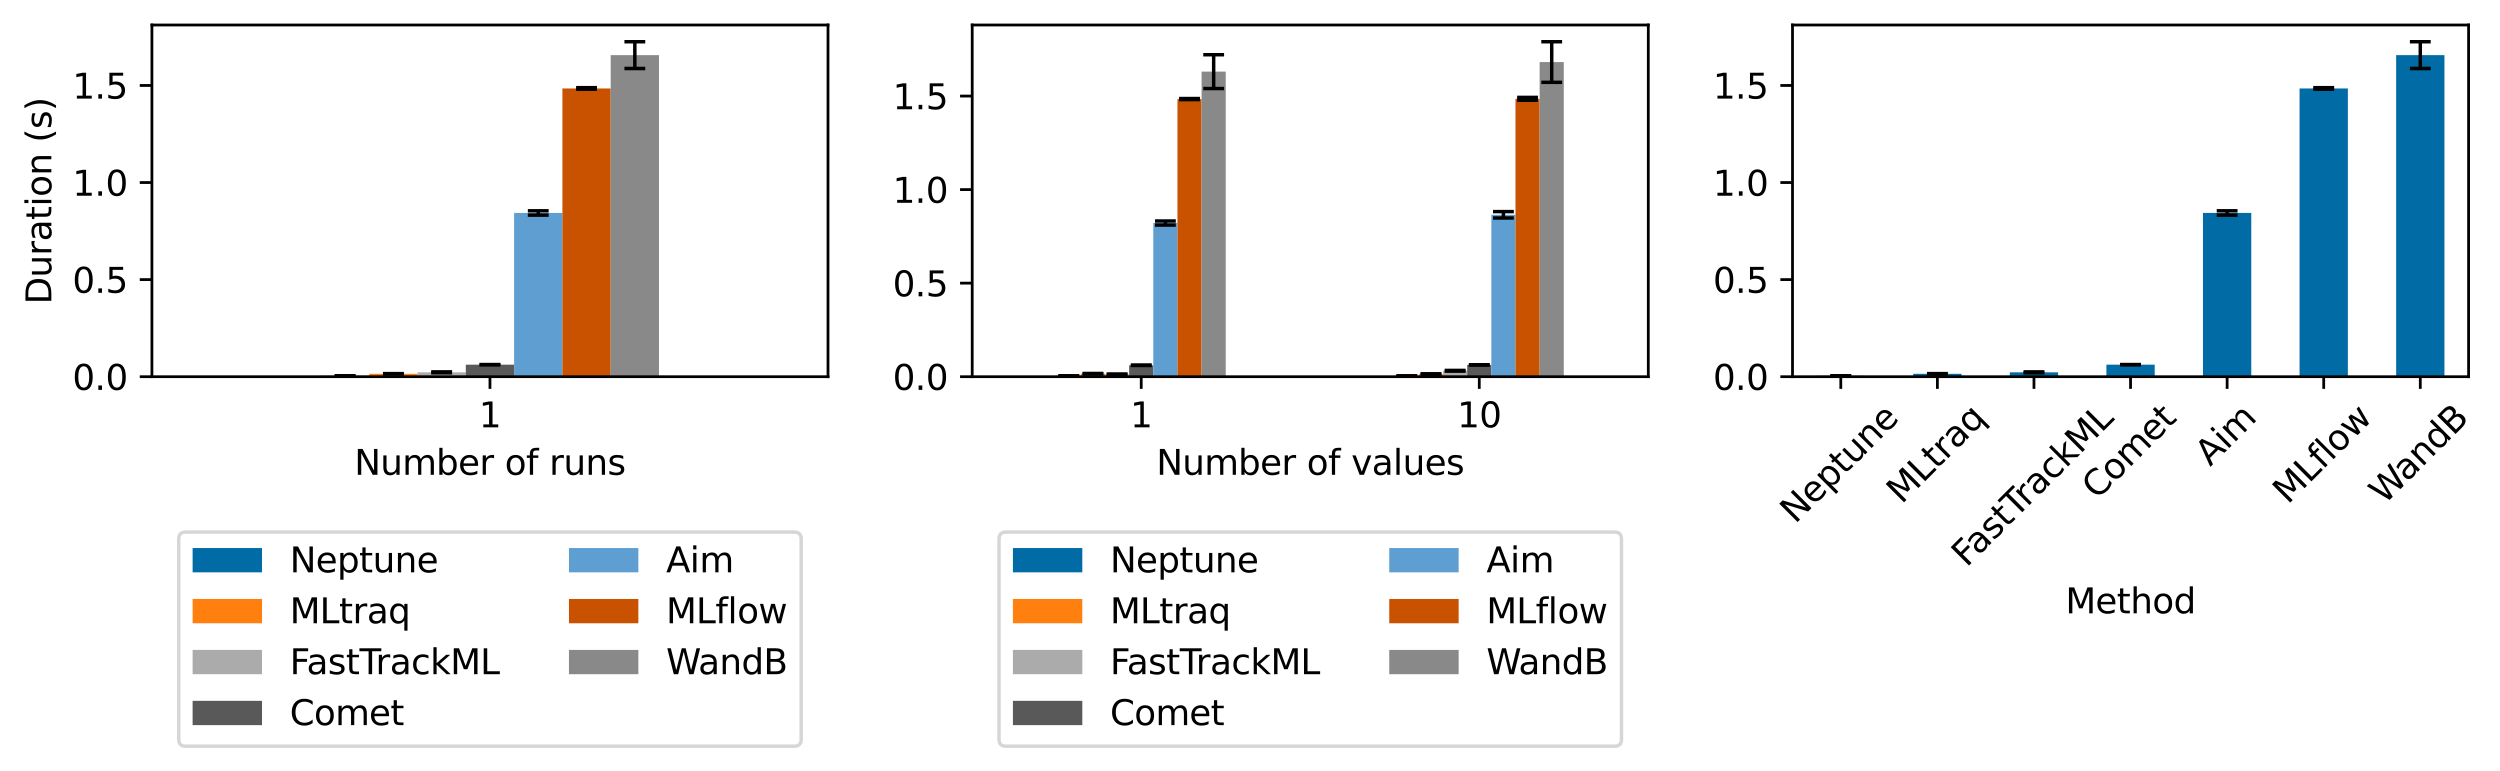 <svg xmlns="http://www.w3.org/2000/svg" xmlns:xlink="http://www.w3.org/1999/xlink" width="960.632" height="296.341" viewBox="0 0 720.474 222.256"><defs><style>*{stroke-linejoin:round;stroke-linecap:butt}</style></defs><g id="figure_1"><path id="patch_1" d="M0 222.256h720.474V0H0z" style="fill:#fff"/><g id="axes_1"><path id="patch_2" d="M43.781 108.56h194.84V7.2H43.781z" style="fill:#fff"/><path id="patch_3" d="M92.491 108.56h13.917v-.232H92.491z" clip-path="url(#pbe62901a97)" style="fill:#006ba4"/><path id="patch_4" d="M106.408 108.56h13.918v-.825h-13.918z" clip-path="url(#pbe62901a97)" style="fill:#ff800e"/><path id="patch_5" d="M120.326 108.56h13.917v-1.252h-13.917z" clip-path="url(#pbe62901a97)" style="fill:#ababab"/><path id="patch_6" d="M134.243 108.56h13.917v-3.474h-13.917z" clip-path="url(#pbe62901a97)" style="fill:#595959"/><path id="patch_7" d="M148.16 108.56h13.917V61.371H148.16z" clip-path="url(#pbe62901a97)" style="fill:#5f9ed1"/><path id="patch_8" d="M162.077 108.56h13.917V25.488h-13.917z" clip-path="url(#pbe62901a97)" style="fill:#c85200"/><path id="patch_9" d="M175.994 108.56h13.917V15.884h-13.917z" clip-path="url(#pbe62901a97)" style="fill:#898989"/><g id="matplotlib.axis_1"><g id="xtick_1"><g id="line2d_1"><defs><path id="m23ded614a1" d="M0 0v3.5" style="stroke:#000;stroke-width:.8"/></defs><use xlink:href="#m23ded614a1" x="141.201" y="108.56" style="stroke:#000;stroke-width:.8"/></g><g id="text_1" transform="matrix(.1 0 0 -.1 138.02 123.158)"><defs><path id="DejaVuSans-31" d="M794 531h1031v3560L703 3866v575l1116 225h631V531h1031V0H794z" transform="scale(.016)"/></defs><use xlink:href="#DejaVuSans-31"/></g></g><g id="text_2" transform="matrix(.1 0 0 -.1 102.12 136.837)"><defs><path id="DejaVuSans-4e" d="M628 4666h850L3547 763v3903h612V0h-850L1241 3903V0H628z" transform="scale(.016)"/><path id="DejaVuSans-75" d="M544 1381v2119h575V1403q0-497 193-746 194-248 582-248 465 0 735 297 271 297 271 810v1984h575V0h-575v538q-209-319-486-474-276-155-642-155-603 0-916 375-312 375-312 1097m1447 2203" transform="scale(.016)"/><path id="DejaVuSans-6d" d="M3328 2828q216 388 516 572t706 184q547 0 844-383 297-382 297-1088V0h-578v2094q0 503-179 746-178 244-543 244-447 0-707-297-259-296-259-809V0h-578v2094q0 506-178 748t-550 242q-441 0-701-298-259-298-259-808V0H581v3500h578v-544q197 322 472 475t653 153q382 0 649-194 267-193 395-562" transform="scale(.016)"/><path id="DejaVuSans-62" d="M3116 1747q0 634-261 995t-717 361q-457 0-718-361t-261-995 261-995 718-361q456 0 717 361t261 995M1159 2969q182 312 458 463 277 152 661 152 638 0 1036-506 399-506 399-1331T3314 415Q2916-91 2278-91q-384 0-661 152-276 152-458 464V0H581v4863h578z" transform="scale(.016)"/><path id="DejaVuSans-65" d="M3597 1894v-281H953q38-594 358-905t892-311q331 0 642 81t618 244V178Q3153 47 2828-22t-659-69q-838 0-1327 487-489 488-489 1320 0 859 464 1363 464 505 1252 505 706 0 1117-455 411-454 411-1235m-575 169q-6 471-264 752-258 282-683 282-481 0-770-272t-333-766z" transform="scale(.016)"/><path id="DejaVuSans-72" d="M2631 2963q-97 56-211 82-114 27-251 27-488 0-749-317t-261-911V0H581v3500h578v-544q182 319 472 473 291 155 707 155 59 0 131-8 72-7 159-23z" transform="scale(.016)"/><path id="DejaVuSans-6f" d="M1959 3097q-462 0-731-361t-269-989 267-989q268-361 733-361 460 0 728 362 269 363 269 988 0 622-269 986-268 364-728 364m0 487q750 0 1178-488 429-487 429-1349 0-859-429-1349Q2709-91 1959-91q-753 0-1180 489-426 490-426 1349 0 862 426 1349 427 488 1180 488" transform="scale(.016)"/><path id="DejaVuSans-66" d="M2375 4863v-479h-550q-309 0-430-125-120-125-120-450v-309h947v-447h-947V0H697v3053H147v447h550v244q0 584 272 851 272 268 862 268z" transform="scale(.016)"/><path id="DejaVuSans-6e" d="M3513 2113V0h-575v2094q0 497-194 743-194 247-581 247-466 0-735-297-269-296-269-809V0H581v3500h578v-544q207 316 486 472 280 156 646 156 603 0 912-373 310-373 310-1098" transform="scale(.016)"/><path id="DejaVuSans-73" d="M2834 3397v-544q-243 125-506 187-262 63-544 63-428 0-642-131t-214-394q0-200 153-314t616-217l197-44q612-131 870-370t258-667q0-488-386-773Q2250-91 1575-91q-281 0-586 55T347 128v594q319-166 628-249 309-82 613-82 406 0 624 139 219 139 219 392 0 234-158 359-157 125-692 241l-200 47q-534 112-772 345-237 233-237 639 0 494 350 762 350 269 994 269 318 0 599-47 282-46 519-140" transform="scale(.016)"/></defs><use xlink:href="#DejaVuSans-4e"/><use xlink:href="#DejaVuSans-75" x="74.805"/><use xlink:href="#DejaVuSans-6d" x="138.184"/><use xlink:href="#DejaVuSans-62" x="235.596"/><use xlink:href="#DejaVuSans-65" x="299.072"/><use xlink:href="#DejaVuSans-72" x="360.596"/><use xlink:href="#DejaVuSans-6f" x="433.496"/><use xlink:href="#DejaVuSans-66" x="494.678"/><use xlink:href="#DejaVuSans-72" x="561.67"/><use xlink:href="#DejaVuSans-75" x="602.783"/><use xlink:href="#DejaVuSans-6e" x="666.162"/><use xlink:href="#DejaVuSans-73" x="729.541"/></g></g><g id="matplotlib.axis_2"><g id="ytick_1"><g id="line2d_2"><defs><path id="m83653c17ee" d="M0 0h-3.5" style="stroke:#000;stroke-width:.8"/></defs><use xlink:href="#m83653c17ee" x="43.781" y="108.56" style="stroke:#000;stroke-width:.8"/></g><g id="text_3" transform="matrix(.1 0 0 -.1 20.878 112.36)"><defs><path id="DejaVuSans-30" d="M2034 4250q-487 0-733-480-245-479-245-1442 0-959 245-1439 246-480 733-480 491 0 736 480 246 480 246 1439 0 963-246 1442-245 480-736 480m0 500q785 0 1199-621 414-620 414-1801 0-1178-414-1799Q2819-91 2034-91q-784 0-1198 620-414 621-414 1799 0 1181 414 1801 414 621 1198 621" transform="scale(.016)"/><path id="DejaVuSans-2e" d="M684 794h660V0H684z" transform="scale(.016)"/></defs><use xlink:href="#DejaVuSans-30"/><use xlink:href="#DejaVuSans-2e" x="63.623"/><use xlink:href="#DejaVuSans-30" x="95.41"/></g></g><g id="ytick_2"><use xlink:href="#m83653c17ee" id="line2d_3" x="43.781" y="80.582" style="stroke:#000;stroke-width:.8"/><g id="text_4" transform="matrix(.1 0 0 -.1 20.878 84.381)"><defs><path id="DejaVuSans-35" d="M691 4666h2478v-532H1269V2991q137 47 274 70 138 23 276 23 781 0 1237-428 457-428 457-1159 0-753-469-1171Q2575-91 1722-91q-294 0-599 50Q819 9 494 109v635q281-153 581-228t634-75q541 0 856 284 316 284 316 772 0 487-316 771-315 285-856 285-253 0-505-56-251-56-513-175z" transform="scale(.016)"/></defs><use xlink:href="#DejaVuSans-30"/><use xlink:href="#DejaVuSans-2e" x="63.623"/><use xlink:href="#DejaVuSans-35" x="95.41"/></g></g><g id="ytick_3"><use xlink:href="#m83653c17ee" id="line2d_4" x="43.781" y="52.604" style="stroke:#000;stroke-width:.8"/><g id="text_5" transform="matrix(.1 0 0 -.1 20.878 56.403)"><use xlink:href="#DejaVuSans-31"/><use xlink:href="#DejaVuSans-2e" x="63.623"/><use xlink:href="#DejaVuSans-30" x="95.41"/></g></g><g id="ytick_4"><use xlink:href="#m83653c17ee" id="line2d_5" x="43.781" y="24.626" style="stroke:#000;stroke-width:.8"/><g id="text_6" transform="matrix(.1 0 0 -.1 20.878 28.425)"><use xlink:href="#DejaVuSans-31"/><use xlink:href="#DejaVuSans-2e" x="63.623"/><use xlink:href="#DejaVuSans-35" x="95.41"/></g></g><g id="text_7" transform="matrix(0 -.1 -.1 0 14.798 87.69)"><defs><path id="DejaVuSans-44" d="M1259 4147V519h763q966 0 1414 437 448 438 448 1382 0 937-448 1373t-1414 436zm-631 519h1297q1356 0 1990-564 635-564 635-1764 0-1207-638-1773Q3275 0 1925 0H628z" transform="scale(.016)"/><path id="DejaVuSans-61" d="M2194 1759q-697 0-966-159t-269-544q0-306 202-486 202-179 548-179 479 0 768 339t289 901v128zm1147 238V0h-575v531q-197-318-491-470T1556-91q-537 0-855 302-317 302-317 808 0 590 395 890 396 300 1180 300h807v57q0 397-261 614t-733 217q-300 0-585-72-284-72-546-216v532q315 122 612 182 297 61 578 61 760 0 1135-394 375-393 375-1193" transform="scale(.016)"/><path id="DejaVuSans-74" d="M1172 4494v-994h1184v-447H1172V1153q0-428 117-550t477-122h590V0h-590q-666 0-919 248-253 249-253 905v1900H172v447h422v994z" transform="scale(.016)"/><path id="DejaVuSans-69" d="M603 3500h575V0H603zm0 1363h575v-729H603z" transform="scale(.016)"/><path id="DejaVuSans-28" d="M1984 4856q-418-718-622-1422-203-703-203-1425 0-721 205-1429t620-1424h-500Q1016-109 783 600T550 2009q0 697 231 1403 232 707 703 1444z" transform="scale(.016)"/><path id="DejaVuSans-29" d="M513 4856h500q468-737 701-1444 233-706 233-1403 0-700-233-1409T1013-844H513q415 716 620 1424t205 1429q0 722-205 1425-205 704-620 1422" transform="scale(.016)"/></defs><use xlink:href="#DejaVuSans-44"/><use xlink:href="#DejaVuSans-75" x="77.002"/><use xlink:href="#DejaVuSans-72" x="140.381"/><use xlink:href="#DejaVuSans-61" x="181.494"/><use xlink:href="#DejaVuSans-74" x="242.773"/><use xlink:href="#DejaVuSans-69" x="281.982"/><use xlink:href="#DejaVuSans-6f" x="309.766"/><use xlink:href="#DejaVuSans-6e" x="370.947"/><use xlink:href="#DejaVuSans-28" x="466.113"/><use xlink:href="#DejaVuSans-73" x="505.127"/><use xlink:href="#DejaVuSans-29" x="557.227"/></g></g><path id="LineCollection_1" d="M99.45 108.345v-.034" clip-path="url(#pbe62901a97)" style="fill:none;stroke:#000"/><g id="line2d_6"><defs><path id="m671c91c967" d="M3 0h-6" style="stroke:#000"/></defs><g clip-path="url(#pbe62901a97)"><use xlink:href="#m671c91c967" x="99.45" y="108.345" style="stroke:#000"/></g></g><g id="line2d_7" clip-path="url(#pbe62901a97)"><use xlink:href="#m671c91c967" x="99.45" y="108.311" style="stroke:#000"/></g><path id="LineCollection_2" d="M113.367 107.797v-.125" clip-path="url(#pbe62901a97)" style="fill:none;stroke:#000"/><g id="line2d_8" clip-path="url(#pbe62901a97)"><use xlink:href="#m671c91c967" x="113.367" y="107.797" style="stroke:#000"/></g><g id="line2d_9" clip-path="url(#pbe62901a97)"><use xlink:href="#m671c91c967" x="113.367" y="107.672" style="stroke:#000"/></g><path id="LineCollection_3" d="M127.284 107.444v-.272" clip-path="url(#pbe62901a97)" style="fill:none;stroke:#000"/><g id="line2d_10" clip-path="url(#pbe62901a97)"><use xlink:href="#m671c91c967" x="127.284" y="107.444" style="stroke:#000"/></g><g id="line2d_11" clip-path="url(#pbe62901a97)"><use xlink:href="#m671c91c967" x="127.284" y="107.172" style="stroke:#000"/></g><path id="LineCollection_4" d="M141.201 105.12v-.07" clip-path="url(#pbe62901a97)" style="fill:none;stroke:#000"/><g id="line2d_12" clip-path="url(#pbe62901a97)"><use xlink:href="#m671c91c967" x="141.201" y="105.121" style="stroke:#000"/></g><g id="line2d_13" clip-path="url(#pbe62901a97)"><use xlink:href="#m671c91c967" x="141.201" y="105.05" style="stroke:#000"/></g><path id="LineCollection_5" d="M155.118 61.99v-1.237" clip-path="url(#pbe62901a97)" style="fill:none;stroke:#000"/><g id="line2d_14" clip-path="url(#pbe62901a97)"><use xlink:href="#m671c91c967" x="155.118" y="61.99" style="stroke:#000"/></g><g id="line2d_15" clip-path="url(#pbe62901a97)"><use xlink:href="#m671c91c967" x="155.118" y="60.753" style="stroke:#000"/></g><path id="LineCollection_6" d="M169.036 25.708v-.44" clip-path="url(#pbe62901a97)" style="fill:none;stroke:#000"/><g id="line2d_16" clip-path="url(#pbe62901a97)"><use xlink:href="#m671c91c967" x="169.036" y="25.708" style="stroke:#000"/></g><g id="line2d_17" clip-path="url(#pbe62901a97)"><use xlink:href="#m671c91c967" x="169.036" y="25.268" style="stroke:#000"/></g><path id="LineCollection_7" d="M182.953 19.741v-7.714" clip-path="url(#pbe62901a97)" style="fill:none;stroke:#000"/><g id="line2d_18" clip-path="url(#pbe62901a97)"><use xlink:href="#m671c91c967" x="182.953" y="19.741" style="stroke:#000"/></g><g id="line2d_19" clip-path="url(#pbe62901a97)"><use xlink:href="#m671c91c967" x="182.953" y="12.027" style="stroke:#000"/></g><path id="patch_10" d="M43.781 108.56V7.2" style="fill:none;stroke:#000;stroke-width:.8;stroke-linejoin:miter;stroke-linecap:square"/><path id="patch_11" d="M238.621 108.56V7.2" style="fill:none;stroke:#000;stroke-width:.8;stroke-linejoin:miter;stroke-linecap:square"/><path id="patch_12" d="M43.781 108.56h194.84" style="fill:none;stroke:#000;stroke-width:.8;stroke-linejoin:miter;stroke-linecap:square"/><path id="patch_13" d="M43.781 7.2h194.84" style="fill:none;stroke:#000;stroke-width:.8;stroke-linejoin:miter;stroke-linecap:square"/><g id="legend_1"><path id="patch_14" d="M53.51 215.056h175.383q2 0 2-2v-57.713q0-2-2-2H53.51q-2 0-2 2v57.713q0 2 2 2z" style="fill:#fff;opacity:.8;stroke:#ccc;stroke-linejoin:miter"/><path id="patch_15" d="M55.51 164.942h20v-7h-20z" style="fill:#006ba4"/><g id="text_8" transform="matrix(.1 0 0 -.1 83.51 164.942)"><defs><path id="DejaVuSans-70" d="M1159 525v-1856H581v4831h578v-531q182 312 458 463 277 152 661 152 638 0 1036-506 399-506 399-1331T3314 415Q2916-91 2278-91q-384 0-661 152-276 152-458 464m1957 1222q0 634-261 995t-717 361q-457 0-718-361t-261-995 261-995 718-361q456 0 717 361t261 995" transform="scale(.016)"/></defs><use xlink:href="#DejaVuSans-4e"/><use xlink:href="#DejaVuSans-65" x="74.805"/><use xlink:href="#DejaVuSans-70" x="136.328"/><use xlink:href="#DejaVuSans-74" x="199.805"/><use xlink:href="#DejaVuSans-75" x="239.014"/><use xlink:href="#DejaVuSans-6e" x="302.393"/><use xlink:href="#DejaVuSans-65" x="365.771"/></g><path id="patch_16" d="M55.51 179.62h20v-7h-20z" style="fill:#ff800e"/><g id="text_9" transform="matrix(.1 0 0 -.1 83.51 179.62)"><defs><path id="DejaVuSans-4d" d="M628 4666h941l1190-3175 1197 3175h941V0h-616v4097L3078 897h-634L1241 4097V0H628z" transform="scale(.016)"/><path id="DejaVuSans-4c" d="M628 4666h631V531h2272V0H628z" transform="scale(.016)"/><path id="DejaVuSans-71" d="M947 1747q0-634 261-995t717-361 718 361q263 361 263 995t-263 995q-262 361-718 361t-717-361-261-995M2906 525q-181-312-458-464-276-152-664-152-634 0-1033 506-398 507-398 1332t398 1331q399 506 1033 506 388 0 664-152 277-151 458-463v531h575v-4831h-575z" transform="scale(.016)"/></defs><use xlink:href="#DejaVuSans-4d"/><use xlink:href="#DejaVuSans-4c" x="86.279"/><use xlink:href="#DejaVuSans-74" x="141.992"/><use xlink:href="#DejaVuSans-72" x="181.201"/><use xlink:href="#DejaVuSans-61" x="222.314"/><use xlink:href="#DejaVuSans-71" x="283.594"/></g><path id="patch_17" d="M55.51 194.298h20v-7h-20z" style="fill:#ababab"/><g id="text_10" transform="matrix(.1 0 0 -.1 83.51 194.298)"><defs><path id="DejaVuSans-46" d="M628 4666h2681v-532H1259V2759h1850v-531H1259V0H628z" transform="scale(.016)"/><path id="DejaVuSans-54" d="M-19 4666h3947v-532H2272V0h-634v4134H-19z" transform="scale(.016)"/><path id="DejaVuSans-63" d="M3122 3366v-538q-244 135-489 202t-495 67q-560 0-870-355-309-354-309-995t309-996q310-354 870-354 250 0 495 67t489 202V134Q2881 22 2623-34q-257-57-548-57-791 0-1257 497-465 497-465 1341 0 856 470 1346 471 491 1290 491 265 0 518-55 253-54 491-163" transform="scale(.016)"/><path id="DejaVuSans-6b" d="M581 4863h578V1991l1716 1509h734L1753 1863 3688 0h-750L1159 1709V0H581z" transform="scale(.016)"/></defs><use xlink:href="#DejaVuSans-46"/><use xlink:href="#DejaVuSans-61" x="48.395"/><use xlink:href="#DejaVuSans-73" x="109.674"/><use xlink:href="#DejaVuSans-74" x="161.773"/><use xlink:href="#DejaVuSans-54" x="200.982"/><use xlink:href="#DejaVuSans-72" x="247.316"/><use xlink:href="#DejaVuSans-61" x="288.43"/><use xlink:href="#DejaVuSans-63" x="349.709"/><use xlink:href="#DejaVuSans-6b" x="404.689"/><use xlink:href="#DejaVuSans-4d" x="462.6"/><use xlink:href="#DejaVuSans-4c" x="548.879"/></g><path id="patch_18" d="M55.51 208.976h20v-7h-20z" style="fill:#595959"/><g id="text_11" transform="matrix(.1 0 0 -.1 83.51 208.976)"><defs><path id="DejaVuSans-43" d="M4122 4306v-665q-319 297-680 443-361 147-767 147-800 0-1225-489t-425-1414q0-922 425-1411t1225-489q406 0 767 147t680 444V359q-331-225-702-338-370-112-782-112-1060 0-1670 648-609 649-609 1771 0 1125 609 1773 610 649 1670 649 418 0 788-111 371-111 696-333" transform="scale(.016)"/></defs><use xlink:href="#DejaVuSans-43"/><use xlink:href="#DejaVuSans-6f" x="69.824"/><use xlink:href="#DejaVuSans-6d" x="131.006"/><use xlink:href="#DejaVuSans-65" x="228.418"/><use xlink:href="#DejaVuSans-74" x="289.941"/></g><path id="patch_19" d="M163.968 164.942h20v-7h-20z" style="fill:#5f9ed1"/><g id="text_12" transform="matrix(.1 0 0 -.1 191.968 164.942)"><defs><path id="DejaVuSans-41" d="m2188 4044-857-2322h1716zm-357 622h716L4325 0h-656l-425 1197H1141L716 0H50z" transform="scale(.016)"/></defs><use xlink:href="#DejaVuSans-41"/><use xlink:href="#DejaVuSans-69" x="68.408"/><use xlink:href="#DejaVuSans-6d" x="96.191"/></g><path id="patch_20" d="M163.968 179.62h20v-7h-20z" style="fill:#c85200"/><g id="text_13" transform="matrix(.1 0 0 -.1 191.968 179.62)"><defs><path id="DejaVuSans-6c" d="M603 4863h575V0H603z" transform="scale(.016)"/><path id="DejaVuSans-77" d="M269 3500h575l719-2731 715 2731h678l719-2731 716 2731h575L4050 0h-678l-753 2869L1863 0h-679z" transform="scale(.016)"/></defs><use xlink:href="#DejaVuSans-4d"/><use xlink:href="#DejaVuSans-4c" x="86.279"/><use xlink:href="#DejaVuSans-66" x="141.992"/><use xlink:href="#DejaVuSans-6c" x="177.197"/><use xlink:href="#DejaVuSans-6f" x="204.98"/><use xlink:href="#DejaVuSans-77" x="266.162"/></g><path id="patch_21" d="M163.968 194.298h20v-7h-20z" style="fill:#898989"/><g id="text_14" transform="matrix(.1 0 0 -.1 191.968 194.298)"><defs><path id="DejaVuSans-57" d="M213 4666h637l981-3944 978 3944h710l981-3944 978 3944h641L4947 0h-794l-984 4050L2175 0h-794z" transform="scale(.016)"/><path id="DejaVuSans-64" d="M2906 2969v1894h575V0h-575v525q-181-312-458-464-276-152-664-152-634 0-1033 506-398 507-398 1332t398 1331q399 506 1033 506 388 0 664-152 277-151 458-463M947 1747q0-634 261-995t717-361 718 361q263 361 263 995t-263 995q-262 361-718 361t-717-361-261-995" transform="scale(.016)"/><path id="DejaVuSans-42" d="M1259 2228V519h1013q509 0 754 211 246 211 246 645 0 438-246 645-245 208-754 208zm0 1919V2741h935q462 0 688 173 227 174 227 530 0 353-227 528-226 175-688 175zm-631 519h1613q722 0 1112-300 391-300 391-853 0-429-200-682t-588-315q466-100 724-418 258-317 258-792 0-625-425-966Q3088 0 2303 0H628z" transform="scale(.016)"/></defs><use xlink:href="#DejaVuSans-57"/><use xlink:href="#DejaVuSans-61" x="92.502"/><use xlink:href="#DejaVuSans-6e" x="153.781"/><use xlink:href="#DejaVuSans-64" x="217.16"/><use xlink:href="#DejaVuSans-42" x="280.637"/></g></g></g><g id="axes_2"><path id="patch_22" d="M280.181 108.56h194.84V7.2h-194.84z" style="fill:#fff"/><path id="patch_23" d="M304.536 108.56h6.959v-.231h-6.959z" clip-path="url(#pcc8fb763e5)" style="fill:#006ba4"/><path id="patch_24" d="M401.956 108.56h6.959v-.216h-6.959z" clip-path="url(#pcc8fb763e5)" style="fill:#006ba4"/><path id="patch_25" d="M311.495 108.56h6.958v-.847h-6.958z" clip-path="url(#pcc8fb763e5)" style="fill:#ff800e"/><path id="patch_26" d="M408.915 108.56h6.958v-.744h-6.958z" clip-path="url(#pcc8fb763e5)" style="fill:#ff800e"/><path id="patch_27" d="M318.453 108.56h6.959v-.697h-6.959z" clip-path="url(#pcc8fb763e5)" style="fill:#ababab"/><path id="patch_28" d="M415.873 108.56h6.959v-1.716h-6.959z" clip-path="url(#pcc8fb763e5)" style="fill:#ababab"/><path id="patch_29" d="M325.412 108.56h6.959v-3.29h-6.959z" clip-path="url(#pcc8fb763e5)" style="fill:#595959"/><path id="patch_30" d="M422.832 108.56h6.959v-3.405h-6.959z" clip-path="url(#pcc8fb763e5)" style="fill:#595959"/><path id="patch_31" d="M332.37 108.56h6.96V64.275h-6.96z" clip-path="url(#pcc8fb763e5)" style="fill:#5f9ed1"/><path id="patch_32" d="M429.79 108.56h6.96V61.906h-6.96z" clip-path="url(#pcc8fb763e5)" style="fill:#5f9ed1"/><path id="patch_33" d="M339.33 108.56h6.958V28.55h-6.959z" clip-path="url(#pcc8fb763e5)" style="fill:#c85200"/><path id="patch_34" d="M436.75 108.56h6.958V28.48h-6.959z" clip-path="url(#pcc8fb763e5)" style="fill:#c85200"/><path id="patch_35" d="M346.288 108.56h6.958V20.642h-6.958z" clip-path="url(#pcc8fb763e5)" style="fill:#898989"/><path id="patch_36" d="M443.708 108.56h6.958V17.879h-6.958z" clip-path="url(#pcc8fb763e5)" style="fill:#898989"/><g id="matplotlib.axis_3"><g id="xtick_2"><use xlink:href="#m23ded614a1" id="line2d_20" x="328.891" y="108.56" style="stroke:#000;stroke-width:.8"/><use xlink:href="#DejaVuSans-31" id="text_15" transform="matrix(.1 0 0 -.1 325.71 123.158)"/></g><g id="xtick_3"><use xlink:href="#m23ded614a1" id="line2d_21" x="426.311" y="108.56" style="stroke:#000;stroke-width:.8"/><g id="text_16" transform="matrix(.1 0 0 -.1 419.949 123.158)"><use xlink:href="#DejaVuSans-31"/><use xlink:href="#DejaVuSans-30" x="63.623"/></g></g><g id="text_17" transform="matrix(.1 0 0 -.1 333.255 136.837)"><defs><path id="DejaVuSans-76" d="M191 3500h609L1894 563l1094 2937h609L2284 0h-781z" transform="scale(.016)"/></defs><use xlink:href="#DejaVuSans-4e"/><use xlink:href="#DejaVuSans-75" x="74.805"/><use xlink:href="#DejaVuSans-6d" x="138.184"/><use xlink:href="#DejaVuSans-62" x="235.596"/><use xlink:href="#DejaVuSans-65" x="299.072"/><use xlink:href="#DejaVuSans-72" x="360.596"/><use xlink:href="#DejaVuSans-6f" x="433.496"/><use xlink:href="#DejaVuSans-66" x="494.678"/><use xlink:href="#DejaVuSans-76" x="561.67"/><use xlink:href="#DejaVuSans-61" x="620.85"/><use xlink:href="#DejaVuSans-6c" x="682.129"/><use xlink:href="#DejaVuSans-75" x="709.912"/><use xlink:href="#DejaVuSans-65" x="773.291"/><use xlink:href="#DejaVuSans-73" x="834.814"/></g></g><g id="matplotlib.axis_4"><g id="ytick_5"><use xlink:href="#m83653c17ee" id="line2d_22" x="280.181" y="108.56" style="stroke:#000;stroke-width:.8"/><g id="text_18" transform="matrix(.1 0 0 -.1 257.278 112.36)"><use xlink:href="#DejaVuSans-30"/><use xlink:href="#DejaVuSans-2e" x="63.623"/><use xlink:href="#DejaVuSans-30" x="95.41"/></g></g><g id="ytick_6"><use xlink:href="#m83653c17ee" id="line2d_23" x="280.181" y="81.601" style="stroke:#000;stroke-width:.8"/><g id="text_19" transform="matrix(.1 0 0 -.1 257.278 85.4)"><use xlink:href="#DejaVuSans-30"/><use xlink:href="#DejaVuSans-2e" x="63.623"/><use xlink:href="#DejaVuSans-35" x="95.41"/></g></g><g id="ytick_7"><use xlink:href="#m83653c17ee" id="line2d_24" x="280.181" y="54.643" style="stroke:#000;stroke-width:.8"/><g id="text_20" transform="matrix(.1 0 0 -.1 257.278 58.442)"><use xlink:href="#DejaVuSans-31"/><use xlink:href="#DejaVuSans-2e" x="63.623"/><use xlink:href="#DejaVuSans-30" x="95.41"/></g></g><g id="ytick_8"><use xlink:href="#m83653c17ee" id="line2d_25" x="280.181" y="27.684" style="stroke:#000;stroke-width:.8"/><g id="text_21" transform="matrix(.1 0 0 -.1 257.278 31.483)"><use xlink:href="#DejaVuSans-31"/><use xlink:href="#DejaVuSans-2e" x="63.623"/><use xlink:href="#DejaVuSans-35" x="95.41"/></g></g></g><g id="LineCollection_8"><path d="M308.016 108.354v-.05M405.436 108.366v-.045" clip-path="url(#pcc8fb763e5)" style="fill:none;stroke:#000"/></g><g id="line2d_26" clip-path="url(#pcc8fb763e5)"><use xlink:href="#m671c91c967" x="308.016" y="108.354" style="stroke:#000"/><use xlink:href="#m671c91c967" x="405.436" y="108.366" style="stroke:#000"/></g><g id="line2d_27" clip-path="url(#pcc8fb763e5)"><use xlink:href="#m671c91c967" x="308.016" y="108.304" style="stroke:#000"/><use xlink:href="#m671c91c967" x="405.436" y="108.321" style="stroke:#000"/></g><g id="LineCollection_9"><path d="M314.974 107.794v-.162M412.394 107.906v-.179" clip-path="url(#pcc8fb763e5)" style="fill:none;stroke:#000"/></g><g id="line2d_28" clip-path="url(#pcc8fb763e5)"><use xlink:href="#m671c91c967" x="314.974" y="107.794" style="stroke:#000"/><use xlink:href="#m671c91c967" x="412.394" y="107.906" style="stroke:#000"/></g><g id="line2d_29" clip-path="url(#pcc8fb763e5)"><use xlink:href="#m671c91c967" x="314.974" y="107.632" style="stroke:#000"/><use xlink:href="#m671c91c967" x="412.394" y="107.727" style="stroke:#000"/></g><g id="LineCollection_10"><path d="M321.933 107.926v-.125M419.353 106.95v-.212" clip-path="url(#pcc8fb763e5)" style="fill:none;stroke:#000"/></g><g id="line2d_30" clip-path="url(#pcc8fb763e5)"><use xlink:href="#m671c91c967" x="321.933" y="107.926" style="stroke:#000"/><use xlink:href="#m671c91c967" x="419.353" y="106.95" style="stroke:#000"/></g><g id="line2d_31" clip-path="url(#pcc8fb763e5)"><use xlink:href="#m671c91c967" x="321.933" y="107.801" style="stroke:#000"/><use xlink:href="#m671c91c967" x="419.353" y="106.738" style="stroke:#000"/></g><g id="LineCollection_11"><path d="M328.891 105.314v-.089M426.311 105.202v-.094" clip-path="url(#pcc8fb763e5)" style="fill:none;stroke:#000"/></g><g id="line2d_32" clip-path="url(#pcc8fb763e5)"><use xlink:href="#m671c91c967" x="328.891" y="105.314" style="stroke:#000"/><use xlink:href="#m671c91c967" x="426.311" y="105.202" style="stroke:#000"/></g><g id="line2d_33" clip-path="url(#pcc8fb763e5)"><use xlink:href="#m671c91c967" x="328.891" y="105.225" style="stroke:#000"/><use xlink:href="#m671c91c967" x="426.311" y="105.108" style="stroke:#000"/></g><g id="LineCollection_12"><path d="M335.85 64.86v-1.17M433.27 62.824v-1.837" clip-path="url(#pcc8fb763e5)" style="fill:none;stroke:#000"/></g><g id="line2d_34" clip-path="url(#pcc8fb763e5)"><use xlink:href="#m671c91c967" x="335.85" y="64.861" style="stroke:#000"/><use xlink:href="#m671c91c967" x="433.27" y="62.824" style="stroke:#000"/></g><g id="line2d_35" clip-path="url(#pcc8fb763e5)"><use xlink:href="#m671c91c967" x="335.85" y="63.69" style="stroke:#000"/><use xlink:href="#m671c91c967" x="433.27" y="60.987" style="stroke:#000"/></g><g id="LineCollection_13"><path d="M342.808 28.699V28.4M440.228 28.889v-.817" clip-path="url(#pcc8fb763e5)" style="fill:none;stroke:#000"/></g><g id="line2d_36" clip-path="url(#pcc8fb763e5)"><use xlink:href="#m671c91c967" x="342.808" y="28.699" style="stroke:#000"/><use xlink:href="#m671c91c967" x="440.228" y="28.889" style="stroke:#000"/></g><g id="line2d_37" clip-path="url(#pcc8fb763e5)"><use xlink:href="#m671c91c967" x="342.808" y="28.4" style="stroke:#000"/><use xlink:href="#m671c91c967" x="440.228" y="28.072" style="stroke:#000"/></g><g id="LineCollection_14"><path d="M349.767 25.506v-9.727M447.187 23.73V12.028" clip-path="url(#pcc8fb763e5)" style="fill:none;stroke:#000"/></g><g id="line2d_38" clip-path="url(#pcc8fb763e5)"><use xlink:href="#m671c91c967" x="349.767" y="25.506" style="stroke:#000"/><use xlink:href="#m671c91c967" x="447.187" y="23.731" style="stroke:#000"/></g><g id="line2d_39" clip-path="url(#pcc8fb763e5)"><use xlink:href="#m671c91c967" x="349.767" y="15.779" style="stroke:#000"/><use xlink:href="#m671c91c967" x="447.187" y="12.027" style="stroke:#000"/></g><path id="patch_37" d="M280.181 108.56V7.2" style="fill:none;stroke:#000;stroke-width:.8;stroke-linejoin:miter;stroke-linecap:square"/><path id="patch_38" d="M475.021 108.56V7.2" style="fill:none;stroke:#000;stroke-width:.8;stroke-linejoin:miter;stroke-linecap:square"/><path id="patch_39" d="M280.181 108.56h194.84" style="fill:none;stroke:#000;stroke-width:.8;stroke-linejoin:miter;stroke-linecap:square"/><path id="patch_40" d="M280.181 7.2h194.84" style="fill:none;stroke:#000;stroke-width:.8;stroke-linejoin:miter;stroke-linecap:square"/><g id="legend_2"><path id="patch_41" d="M289.91 215.056h175.383q2 0 2-2v-57.713q0-2-2-2H289.91q-2 0-2 2v57.713q0 2 2 2z" style="fill:#fff;opacity:.8;stroke:#ccc;stroke-linejoin:miter"/><path id="patch_42" d="M291.91 164.942h20v-7h-20z" style="fill:#006ba4"/><g id="text_22" transform="matrix(.1 0 0 -.1 319.91 164.942)"><use xlink:href="#DejaVuSans-4e"/><use xlink:href="#DejaVuSans-65" x="74.805"/><use xlink:href="#DejaVuSans-70" x="136.328"/><use xlink:href="#DejaVuSans-74" x="199.805"/><use xlink:href="#DejaVuSans-75" x="239.014"/><use xlink:href="#DejaVuSans-6e" x="302.393"/><use xlink:href="#DejaVuSans-65" x="365.771"/></g><path id="patch_43" d="M291.91 179.62h20v-7h-20z" style="fill:#ff800e"/><g id="text_23" transform="matrix(.1 0 0 -.1 319.91 179.62)"><use xlink:href="#DejaVuSans-4d"/><use xlink:href="#DejaVuSans-4c" x="86.279"/><use xlink:href="#DejaVuSans-74" x="141.992"/><use xlink:href="#DejaVuSans-72" x="181.201"/><use xlink:href="#DejaVuSans-61" x="222.314"/><use xlink:href="#DejaVuSans-71" x="283.594"/></g><path id="patch_44" d="M291.91 194.298h20v-7h-20z" style="fill:#ababab"/><g id="text_24" transform="matrix(.1 0 0 -.1 319.91 194.298)"><use xlink:href="#DejaVuSans-46"/><use xlink:href="#DejaVuSans-61" x="48.395"/><use xlink:href="#DejaVuSans-73" x="109.674"/><use xlink:href="#DejaVuSans-74" x="161.773"/><use xlink:href="#DejaVuSans-54" x="200.982"/><use xlink:href="#DejaVuSans-72" x="247.316"/><use xlink:href="#DejaVuSans-61" x="288.43"/><use xlink:href="#DejaVuSans-63" x="349.709"/><use xlink:href="#DejaVuSans-6b" x="404.689"/><use xlink:href="#DejaVuSans-4d" x="462.6"/><use xlink:href="#DejaVuSans-4c" x="548.879"/></g><path id="patch_45" d="M291.91 208.976h20v-7h-20z" style="fill:#595959"/><g id="text_25" transform="matrix(.1 0 0 -.1 319.91 208.976)"><use xlink:href="#DejaVuSans-43"/><use xlink:href="#DejaVuSans-6f" x="69.824"/><use xlink:href="#DejaVuSans-6d" x="131.006"/><use xlink:href="#DejaVuSans-65" x="228.418"/><use xlink:href="#DejaVuSans-74" x="289.941"/></g><path id="patch_46" d="M400.368 164.942h20v-7h-20z" style="fill:#5f9ed1"/><g id="text_26" transform="matrix(.1 0 0 -.1 428.368 164.942)"><use xlink:href="#DejaVuSans-41"/><use xlink:href="#DejaVuSans-69" x="68.408"/><use xlink:href="#DejaVuSans-6d" x="96.191"/></g><path id="patch_47" d="M400.368 179.62h20v-7h-20z" style="fill:#c85200"/><g id="text_27" transform="matrix(.1 0 0 -.1 428.368 179.62)"><use xlink:href="#DejaVuSans-4d"/><use xlink:href="#DejaVuSans-4c" x="86.279"/><use xlink:href="#DejaVuSans-66" x="141.992"/><use xlink:href="#DejaVuSans-6c" x="177.197"/><use xlink:href="#DejaVuSans-6f" x="204.98"/><use xlink:href="#DejaVuSans-77" x="266.162"/></g><path id="patch_48" d="M400.368 194.298h20v-7h-20z" style="fill:#898989"/><g id="text_28" transform="matrix(.1 0 0 -.1 428.368 194.298)"><use xlink:href="#DejaVuSans-57"/><use xlink:href="#DejaVuSans-61" x="92.502"/><use xlink:href="#DejaVuSans-6e" x="153.781"/><use xlink:href="#DejaVuSans-64" x="217.16"/><use xlink:href="#DejaVuSans-42" x="280.637"/></g></g></g><g id="axes_3"><path id="patch_49" d="M516.581 108.56h194.84V7.2h-194.84z" style="fill:#fff"/><path id="patch_50" d="M523.54 108.56h13.917v-.232H523.54z" clip-path="url(#p50b919f1f6)" style="fill:#006ba4"/><path id="patch_51" d="M551.374 108.56h13.917v-.825h-13.917z" clip-path="url(#p50b919f1f6)" style="fill:#006ba4"/><path id="patch_52" d="M579.208 108.56h13.918v-1.252h-13.918z" clip-path="url(#p50b919f1f6)" style="fill:#006ba4"/><path id="patch_53" d="M607.043 108.56h13.917v-3.474h-13.917z" clip-path="url(#p50b919f1f6)" style="fill:#006ba4"/><path id="patch_54" d="M634.877 108.56h13.917V61.371h-13.917z" clip-path="url(#p50b919f1f6)" style="fill:#006ba4"/><path id="patch_55" d="M662.711 108.56h13.917V25.488h-13.917z" clip-path="url(#p50b919f1f6)" style="fill:#006ba4"/><path id="patch_56" d="M690.546 108.56h13.917V15.884h-13.917z" clip-path="url(#p50b919f1f6)" style="fill:#006ba4"/><g id="matplotlib.axis_5"><g id="xtick_4"><use xlink:href="#m23ded614a1" id="line2d_40" x="530.498" y="108.56" style="stroke:#000;stroke-width:.8"/><g id="text_29" transform="scale(.1 -.1)rotate(45 4411.232 5489.125)"><use xlink:href="#DejaVuSans-4e"/><use xlink:href="#DejaVuSans-65" x="74.805"/><use xlink:href="#DejaVuSans-70" x="136.328"/><use xlink:href="#DejaVuSans-74" x="199.805"/><use xlink:href="#DejaVuSans-75" x="239.014"/><use xlink:href="#DejaVuSans-6e" x="302.393"/><use xlink:href="#DejaVuSans-65" x="365.771"/></g></g><g id="xtick_5"><use xlink:href="#m23ded614a1" id="line2d_41" x="558.333" y="108.56" style="stroke:#000;stroke-width:.8"/><g id="text_30" transform="scale(.1 -.1)rotate(45 4496.103 5887.724)"><use xlink:href="#DejaVuSans-4d"/><use xlink:href="#DejaVuSans-4c" x="86.279"/><use xlink:href="#DejaVuSans-74" x="141.992"/><use xlink:href="#DejaVuSans-72" x="181.201"/><use xlink:href="#DejaVuSans-61" x="222.314"/><use xlink:href="#DejaVuSans-71" x="283.594"/></g></g><g id="xtick_6"><use xlink:href="#m23ded614a1" id="line2d_42" x="586.167" y="108.56" style="stroke:#000;stroke-width:.8"/><g id="text_31" transform="scale(.1 -.1)rotate(45 4809.544 6022.779)"><use xlink:href="#DejaVuSans-46"/><use xlink:href="#DejaVuSans-61" x="48.395"/><use xlink:href="#DejaVuSans-73" x="109.674"/><use xlink:href="#DejaVuSans-74" x="161.773"/><use xlink:href="#DejaVuSans-54" x="200.982"/><use xlink:href="#DejaVuSans-72" x="247.316"/><use xlink:href="#DejaVuSans-61" x="288.43"/><use xlink:href="#DejaVuSans-63" x="349.709"/><use xlink:href="#DejaVuSans-6b" x="404.689"/><use xlink:href="#DejaVuSans-4d" x="462.6"/><use xlink:href="#DejaVuSans-4c" x="548.879"/></g></g><g id="xtick_7"><use xlink:href="#m23ded614a1" id="line2d_43" x="614.001" y="108.56" style="stroke:#000;stroke-width:.8"/><g id="text_32" transform="scale(.1 -.1)rotate(45 4762.317 6573.688)"><use xlink:href="#DejaVuSans-43"/><use xlink:href="#DejaVuSans-6f" x="69.824"/><use xlink:href="#DejaVuSans-6d" x="131.006"/><use xlink:href="#DejaVuSans-65" x="228.418"/><use xlink:href="#DejaVuSans-74" x="289.941"/></g></g><g id="xtick_8"><use xlink:href="#m23ded614a1" id="line2d_44" x="641.836" y="108.56" style="stroke:#000;stroke-width:.8"/><g id="text_33" transform="scale(.1 -.1)rotate(45 4809.743 7015.461)"><use xlink:href="#DejaVuSans-41"/><use xlink:href="#DejaVuSans-69" x="68.408"/><use xlink:href="#DejaVuSans-6d" x="96.191"/></g></g><g id="xtick_9"><use xlink:href="#m23ded614a1" id="line2d_45" x="669.67" y="108.56" style="stroke:#000;stroke-width:.8"/><g id="text_34" transform="scale(.1 -.1)rotate(45 5053.38 7231)"><use xlink:href="#DejaVuSans-4d"/><use xlink:href="#DejaVuSans-4c" x="86.279"/><use xlink:href="#DejaVuSans-66" x="141.992"/><use xlink:href="#DejaVuSans-6c" x="177.197"/><use xlink:href="#DejaVuSans-6f" x="204.98"/><use xlink:href="#DejaVuSans-77" x="266.162"/></g></g><g id="xtick_10"><use xlink:href="#m23ded614a1" id="line2d_46" x="697.504" y="108.56" style="stroke:#000;stroke-width:.8"/><g id="text_35" transform="scale(.1 -.1)rotate(45 5193.43 7565.977)"><use xlink:href="#DejaVuSans-57"/><use xlink:href="#DejaVuSans-61" x="92.502"/><use xlink:href="#DejaVuSans-6e" x="153.781"/><use xlink:href="#DejaVuSans-64" x="217.16"/><use xlink:href="#DejaVuSans-42" x="280.637"/></g></g><g id="text_36" transform="matrix(.1 0 0 -.1 595.248 176.752)"><defs><path id="DejaVuSans-68" d="M3513 2113V0h-575v2094q0 497-194 743-194 247-581 247-466 0-735-297-269-296-269-809V0H581v4863h578V2956q207 316 486 472 280 156 646 156 603 0 912-373 310-373 310-1098" transform="scale(.016)"/></defs><use xlink:href="#DejaVuSans-4d"/><use xlink:href="#DejaVuSans-65" x="86.279"/><use xlink:href="#DejaVuSans-74" x="147.803"/><use xlink:href="#DejaVuSans-68" x="187.012"/><use xlink:href="#DejaVuSans-6f" x="250.391"/><use xlink:href="#DejaVuSans-64" x="311.572"/></g></g><g id="matplotlib.axis_6"><g id="ytick_9"><use xlink:href="#m83653c17ee" id="line2d_47" x="516.581" y="108.56" style="stroke:#000;stroke-width:.8"/><g id="text_37" transform="matrix(.1 0 0 -.1 493.678 112.36)"><use xlink:href="#DejaVuSans-30"/><use xlink:href="#DejaVuSans-2e" x="63.623"/><use xlink:href="#DejaVuSans-30" x="95.41"/></g></g><g id="ytick_10"><use xlink:href="#m83653c17ee" id="line2d_48" x="516.581" y="80.582" style="stroke:#000;stroke-width:.8"/><g id="text_38" transform="matrix(.1 0 0 -.1 493.678 84.381)"><use xlink:href="#DejaVuSans-30"/><use xlink:href="#DejaVuSans-2e" x="63.623"/><use xlink:href="#DejaVuSans-35" x="95.41"/></g></g><g id="ytick_11"><use xlink:href="#m83653c17ee" id="line2d_49" x="516.581" y="52.604" style="stroke:#000;stroke-width:.8"/><g id="text_39" transform="matrix(.1 0 0 -.1 493.678 56.403)"><use xlink:href="#DejaVuSans-31"/><use xlink:href="#DejaVuSans-2e" x="63.623"/><use xlink:href="#DejaVuSans-30" x="95.41"/></g></g><g id="ytick_12"><use xlink:href="#m83653c17ee" id="line2d_50" x="516.581" y="24.626" style="stroke:#000;stroke-width:.8"/><g id="text_40" transform="matrix(.1 0 0 -.1 493.678 28.425)"><use xlink:href="#DejaVuSans-31"/><use xlink:href="#DejaVuSans-2e" x="63.623"/><use xlink:href="#DejaVuSans-35" x="95.41"/></g></g></g><g id="LineCollection_15"><path d="M530.498 108.345v-.034M558.333 107.797v-.125M586.167 107.444v-.272M614.001 105.12v-.07M641.836 61.99v-1.237M669.67 25.708v-.44M697.504 19.741v-7.714" clip-path="url(#p50b919f1f6)" style="fill:none;stroke:#000"/></g><g id="line2d_51" clip-path="url(#p50b919f1f6)"><use xlink:href="#m671c91c967" x="530.498" y="108.345" style="stroke:#000"/><use xlink:href="#m671c91c967" x="558.333" y="107.797" style="stroke:#000"/><use xlink:href="#m671c91c967" x="586.167" y="107.444" style="stroke:#000"/><use xlink:href="#m671c91c967" x="614.001" y="105.121" style="stroke:#000"/><use xlink:href="#m671c91c967" x="641.836" y="61.99" style="stroke:#000"/><use xlink:href="#m671c91c967" x="669.67" y="25.708" style="stroke:#000"/><use xlink:href="#m671c91c967" x="697.504" y="19.741" style="stroke:#000"/></g><g id="line2d_52" clip-path="url(#p50b919f1f6)"><use xlink:href="#m671c91c967" x="530.498" y="108.311" style="stroke:#000"/><use xlink:href="#m671c91c967" x="558.333" y="107.672" style="stroke:#000"/><use xlink:href="#m671c91c967" x="586.167" y="107.172" style="stroke:#000"/><use xlink:href="#m671c91c967" x="614.001" y="105.05" style="stroke:#000"/><use xlink:href="#m671c91c967" x="641.836" y="60.753" style="stroke:#000"/><use xlink:href="#m671c91c967" x="669.67" y="25.268" style="stroke:#000"/><use xlink:href="#m671c91c967" x="697.504" y="12.027" style="stroke:#000"/></g><path id="patch_57" d="M516.581 108.56V7.2" style="fill:none;stroke:#000;stroke-width:.8;stroke-linejoin:miter;stroke-linecap:square"/><path id="patch_58" d="M711.421 108.56V7.2" style="fill:none;stroke:#000;stroke-width:.8;stroke-linejoin:miter;stroke-linecap:square"/><path id="patch_59" d="M516.581 108.56h194.84" style="fill:none;stroke:#000;stroke-width:.8;stroke-linejoin:miter;stroke-linecap:square"/><path id="patch_60" d="M516.581 7.2h194.84" style="fill:none;stroke:#000;stroke-width:.8;stroke-linejoin:miter;stroke-linecap:square"/></g></g><defs><clipPath id="pbe62901a97"><path d="M43.781 7.2h194.84v101.36H43.781z"/></clipPath><clipPath id="pcc8fb763e5"><path d="M280.181 7.2h194.84v101.36h-194.84z"/></clipPath><clipPath id="p50b919f1f6"><path d="M516.581 7.2h194.84v101.36h-194.84z"/></clipPath></defs></svg>